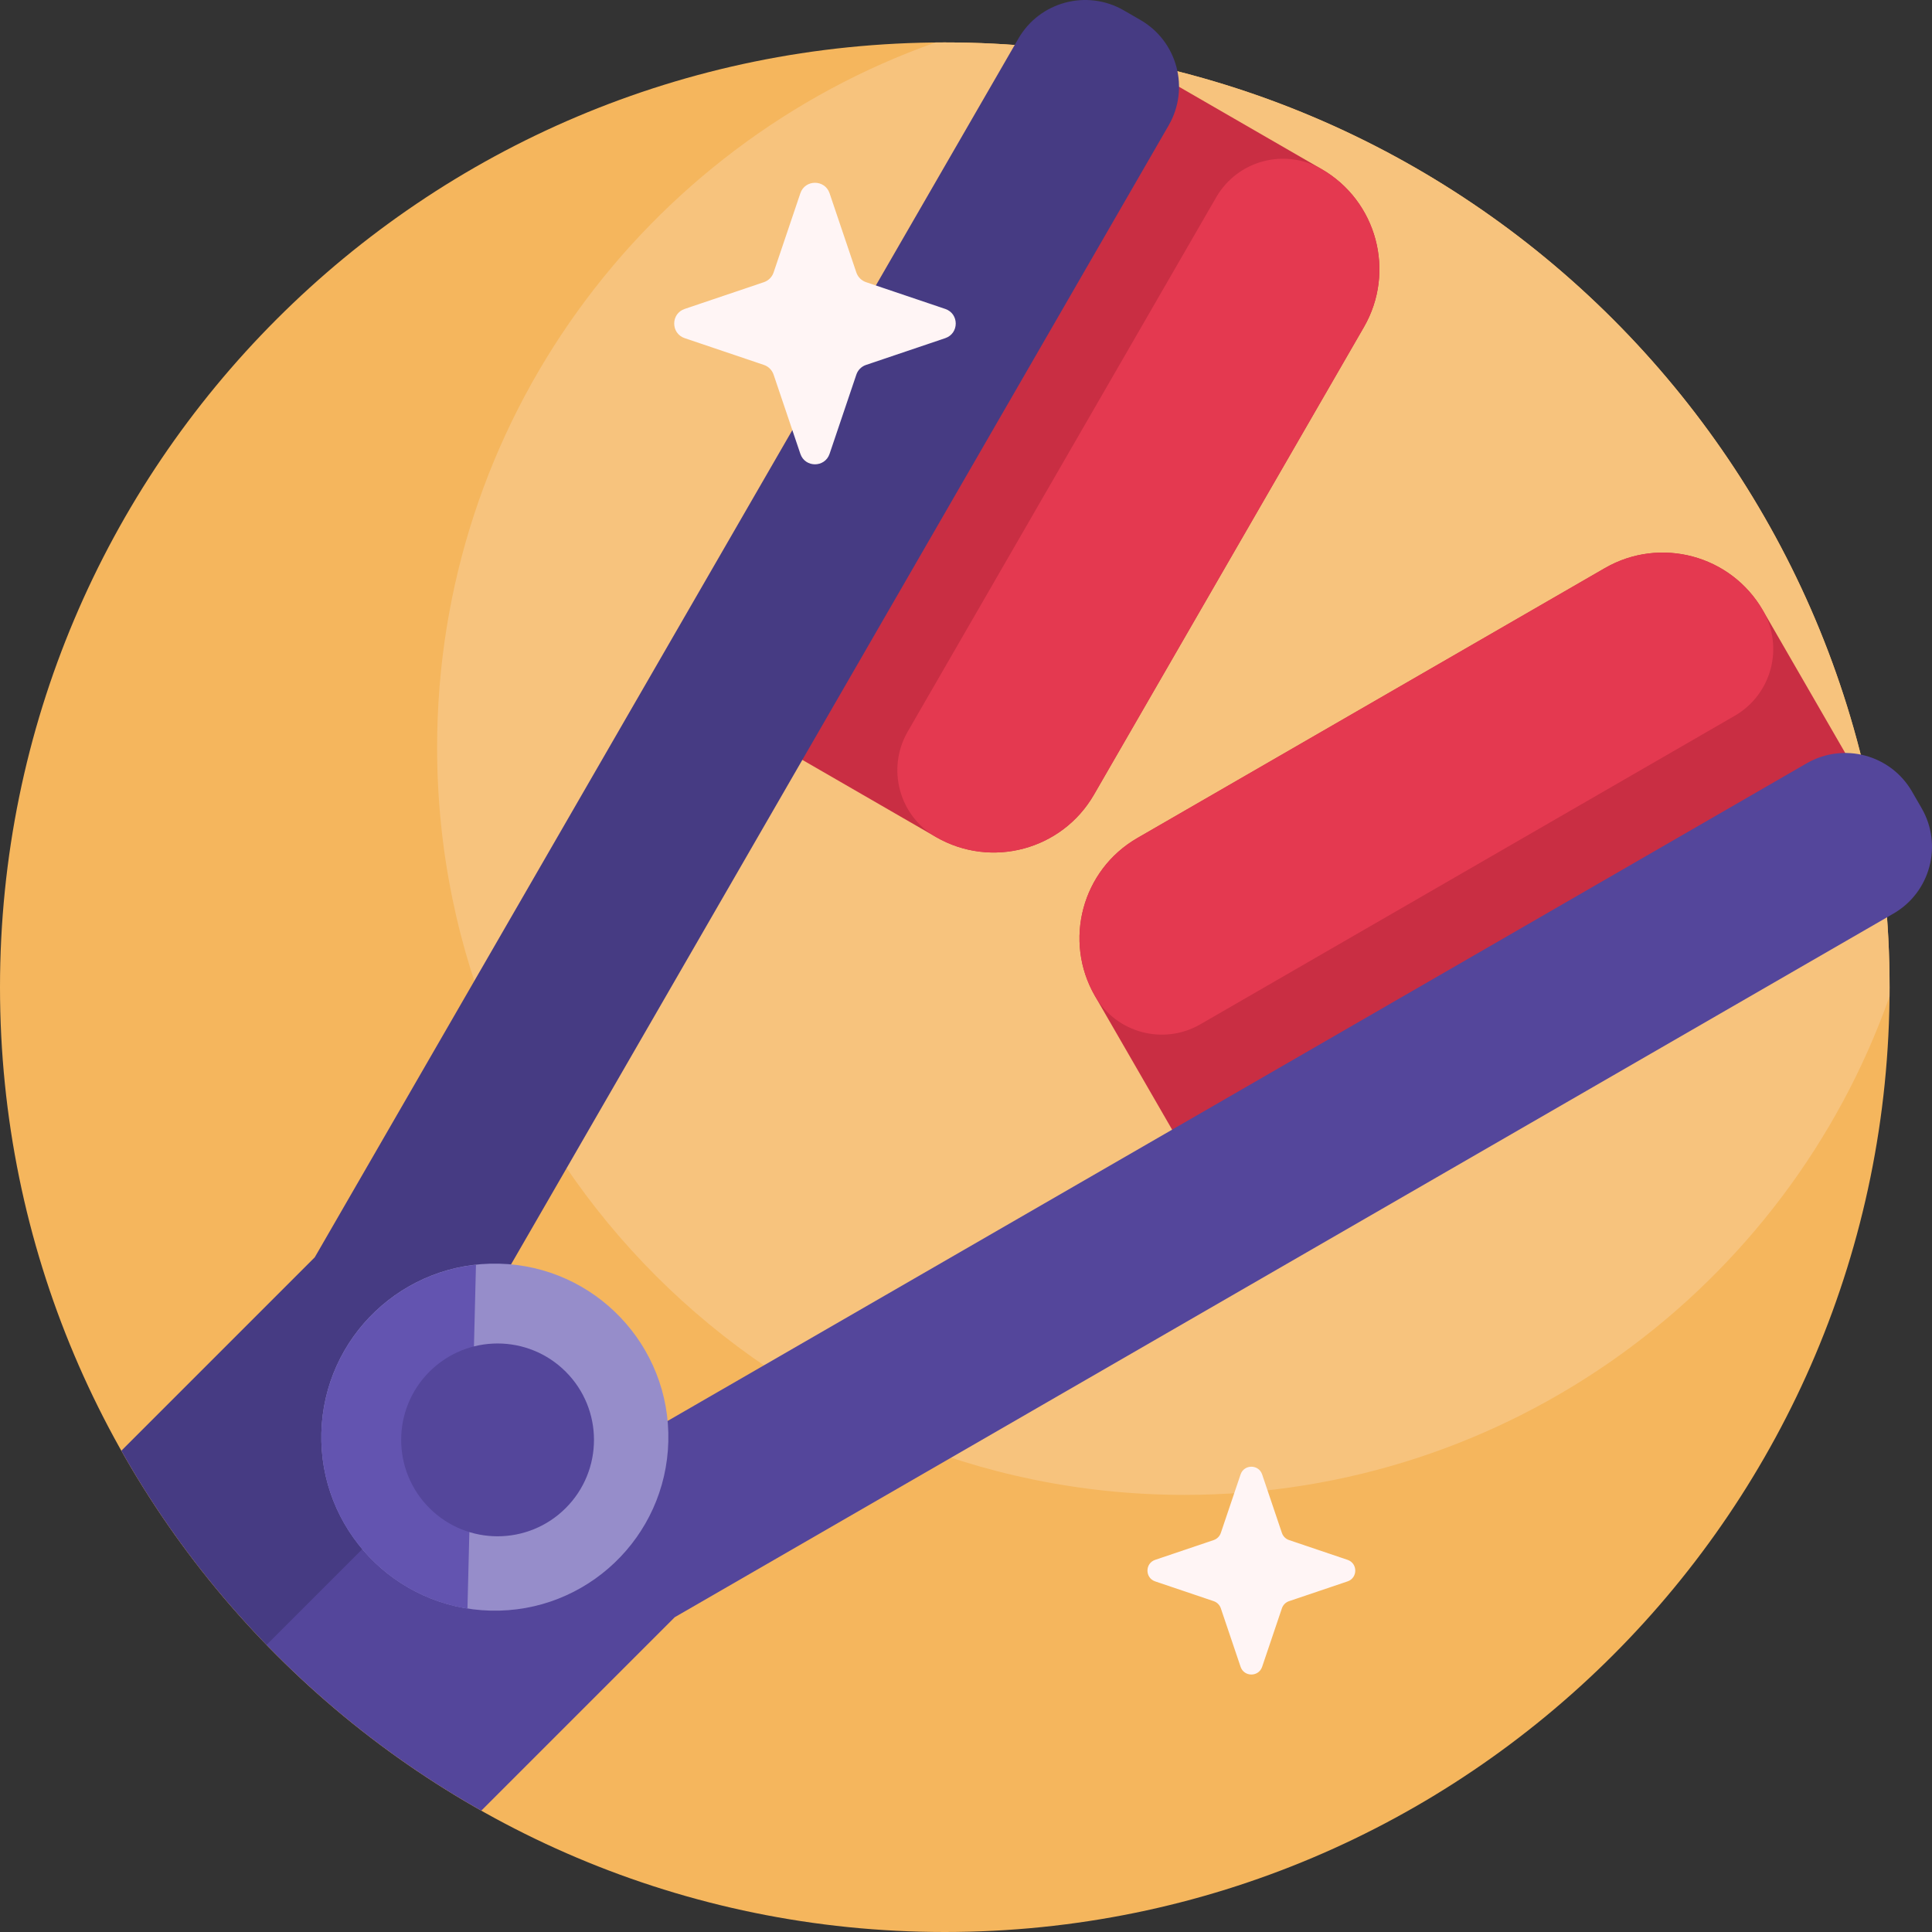 <svg id="Capa_1" enable-background="new 0 0 501 501" height="512" viewBox="0 0 501 501" width="512" xmlns="http://www.w3.org/2000/svg"><rect x="0" y="0" width="501" height="501" fill="#333333" stroke="none"/><g><path d="m490 256c0 135.31-109.69 245-245 245s-245-109.69-245-245 109.69-245 245-245 245 109.69 245 245z" fill="#f5b65d"/><path d="m490 256c0 .795-.004 1.588-.011 2.381-26.594 75.307-98.402 129.267-182.813 129.267-107.046 0-193.824-86.778-193.824-193.824 0-84.411 53.96-156.219 129.267-182.813.792-.007 1.586-.011 2.381-.011 135.31 0 245 109.69 245 245z" fill="#f7c37d"/><path d="m242.701 217.048-51.962-30 100-173.205 51.962 30c14.349 8.284 19.265 26.632 10.981 40.981l-70 121.244c-8.285 14.348-26.633 19.264-40.981 10.98zm41.251 41.251 30 51.962 173.205-100-30-51.962c-8.284-14.349-26.632-19.265-40.981-10.981l-121.244 70c-14.348 8.285-19.264 26.633-10.98 40.981z" fill="#c92e43"/><path d="m242.701 217.048c-9.566-5.523-12.843-17.755-7.321-27.32l80-138.564c5.523-9.566 17.755-12.843 27.32-7.32 14.349 8.284 19.265 26.632 10.981 40.981l-70 121.244c-8.284 14.347-26.632 19.263-40.98 10.979zm41.251 41.251c5.523 9.566 17.755 12.843 27.32 7.321l138.564-80c9.566-5.523 12.843-17.755 7.32-27.32-8.284-14.349-26.632-19.265-40.981-10.981l-121.244 70c-14.347 8.284-19.263 26.632-10.979 40.98z" fill="#e43950"/><path d="m303.06 32.503-175.531 304.027 21.468 21.468s-79.012 69.456-79.888 68.552c-14.594-15.048-27.274-31.963-37.647-50.352l50.165-50.165 182.461-316.03c5.523-9.566 17.755-12.843 27.321-7.321l4.33 2.5c9.566 5.524 12.843 17.755 7.321 27.321z" fill="#463b83"/><path d="m490.997 236.912-316.03 182.46-50.165 50.165c-20.597-11.618-39.344-26.131-55.69-42.985l60.078-60.078c7.81-7.811 20.474-7.811 28.284 0l6.997 6.997 304.027-175.53c9.566-5.523 21.798-2.245 27.32 7.32l2.5 4.33c5.522 9.566 2.245 21.798-7.321 27.321z" fill="#54469b"/><path d="m173.308 373.792c-.615 24.845-21.255 44.487-46.1 43.872s-44.487-21.255-43.872-46.1 21.255-44.487 46.1-43.872 44.487 21.255 43.872 46.1z" fill="#968dca"/><path d="m121.22 417.143c-21.937-3.477-38.449-22.743-37.884-45.554s18.01-41.236 40.092-43.623z" fill="#6354b0"/><path d="m146.707 391.063c-9.763 9.763-25.592 9.763-35.355 0s-9.763-25.592 0-35.355 25.592-9.763 35.355 0 9.763 25.592 0 35.355z" fill="#54469b"/><path d="m321.703 432.223-5.123-15.164c-.295-.872-.98-1.557-1.852-1.852l-15.164-5.123c-2.677-.904-2.677-4.69 0-5.594l15.164-5.123c.872-.295 1.557-.98 1.852-1.852l5.123-15.164c.904-2.677 4.69-2.677 5.594 0l5.123 15.164c.295.872.98 1.557 1.852 1.852l15.164 5.123c2.677.904 2.677 4.69 0 5.594l-15.164 5.123c-.872.295-1.557.98-1.852 1.852l-5.123 15.164c-.904 2.677-4.69 2.677-5.594 0zm-106.578-314.538 6.941-20.544c.399-1.182 1.327-2.11 2.509-2.509l20.544-6.941c3.626-1.225 3.626-6.354 0-7.579l-20.544-6.941c-1.182-.399-2.11-1.327-2.509-2.509l-6.941-20.544c-1.225-3.626-6.354-3.626-7.579 0l-6.941 20.544c-.399 1.182-1.327 2.11-2.509 2.509l-20.544 6.941c-3.626 1.225-3.626 6.354 0 7.579l20.544 6.941c1.182.399 2.11 1.327 2.509 2.509l6.941 20.544c1.225 3.626 6.354 3.626 7.579 0z" fill="#fff5f5"/></g></svg>